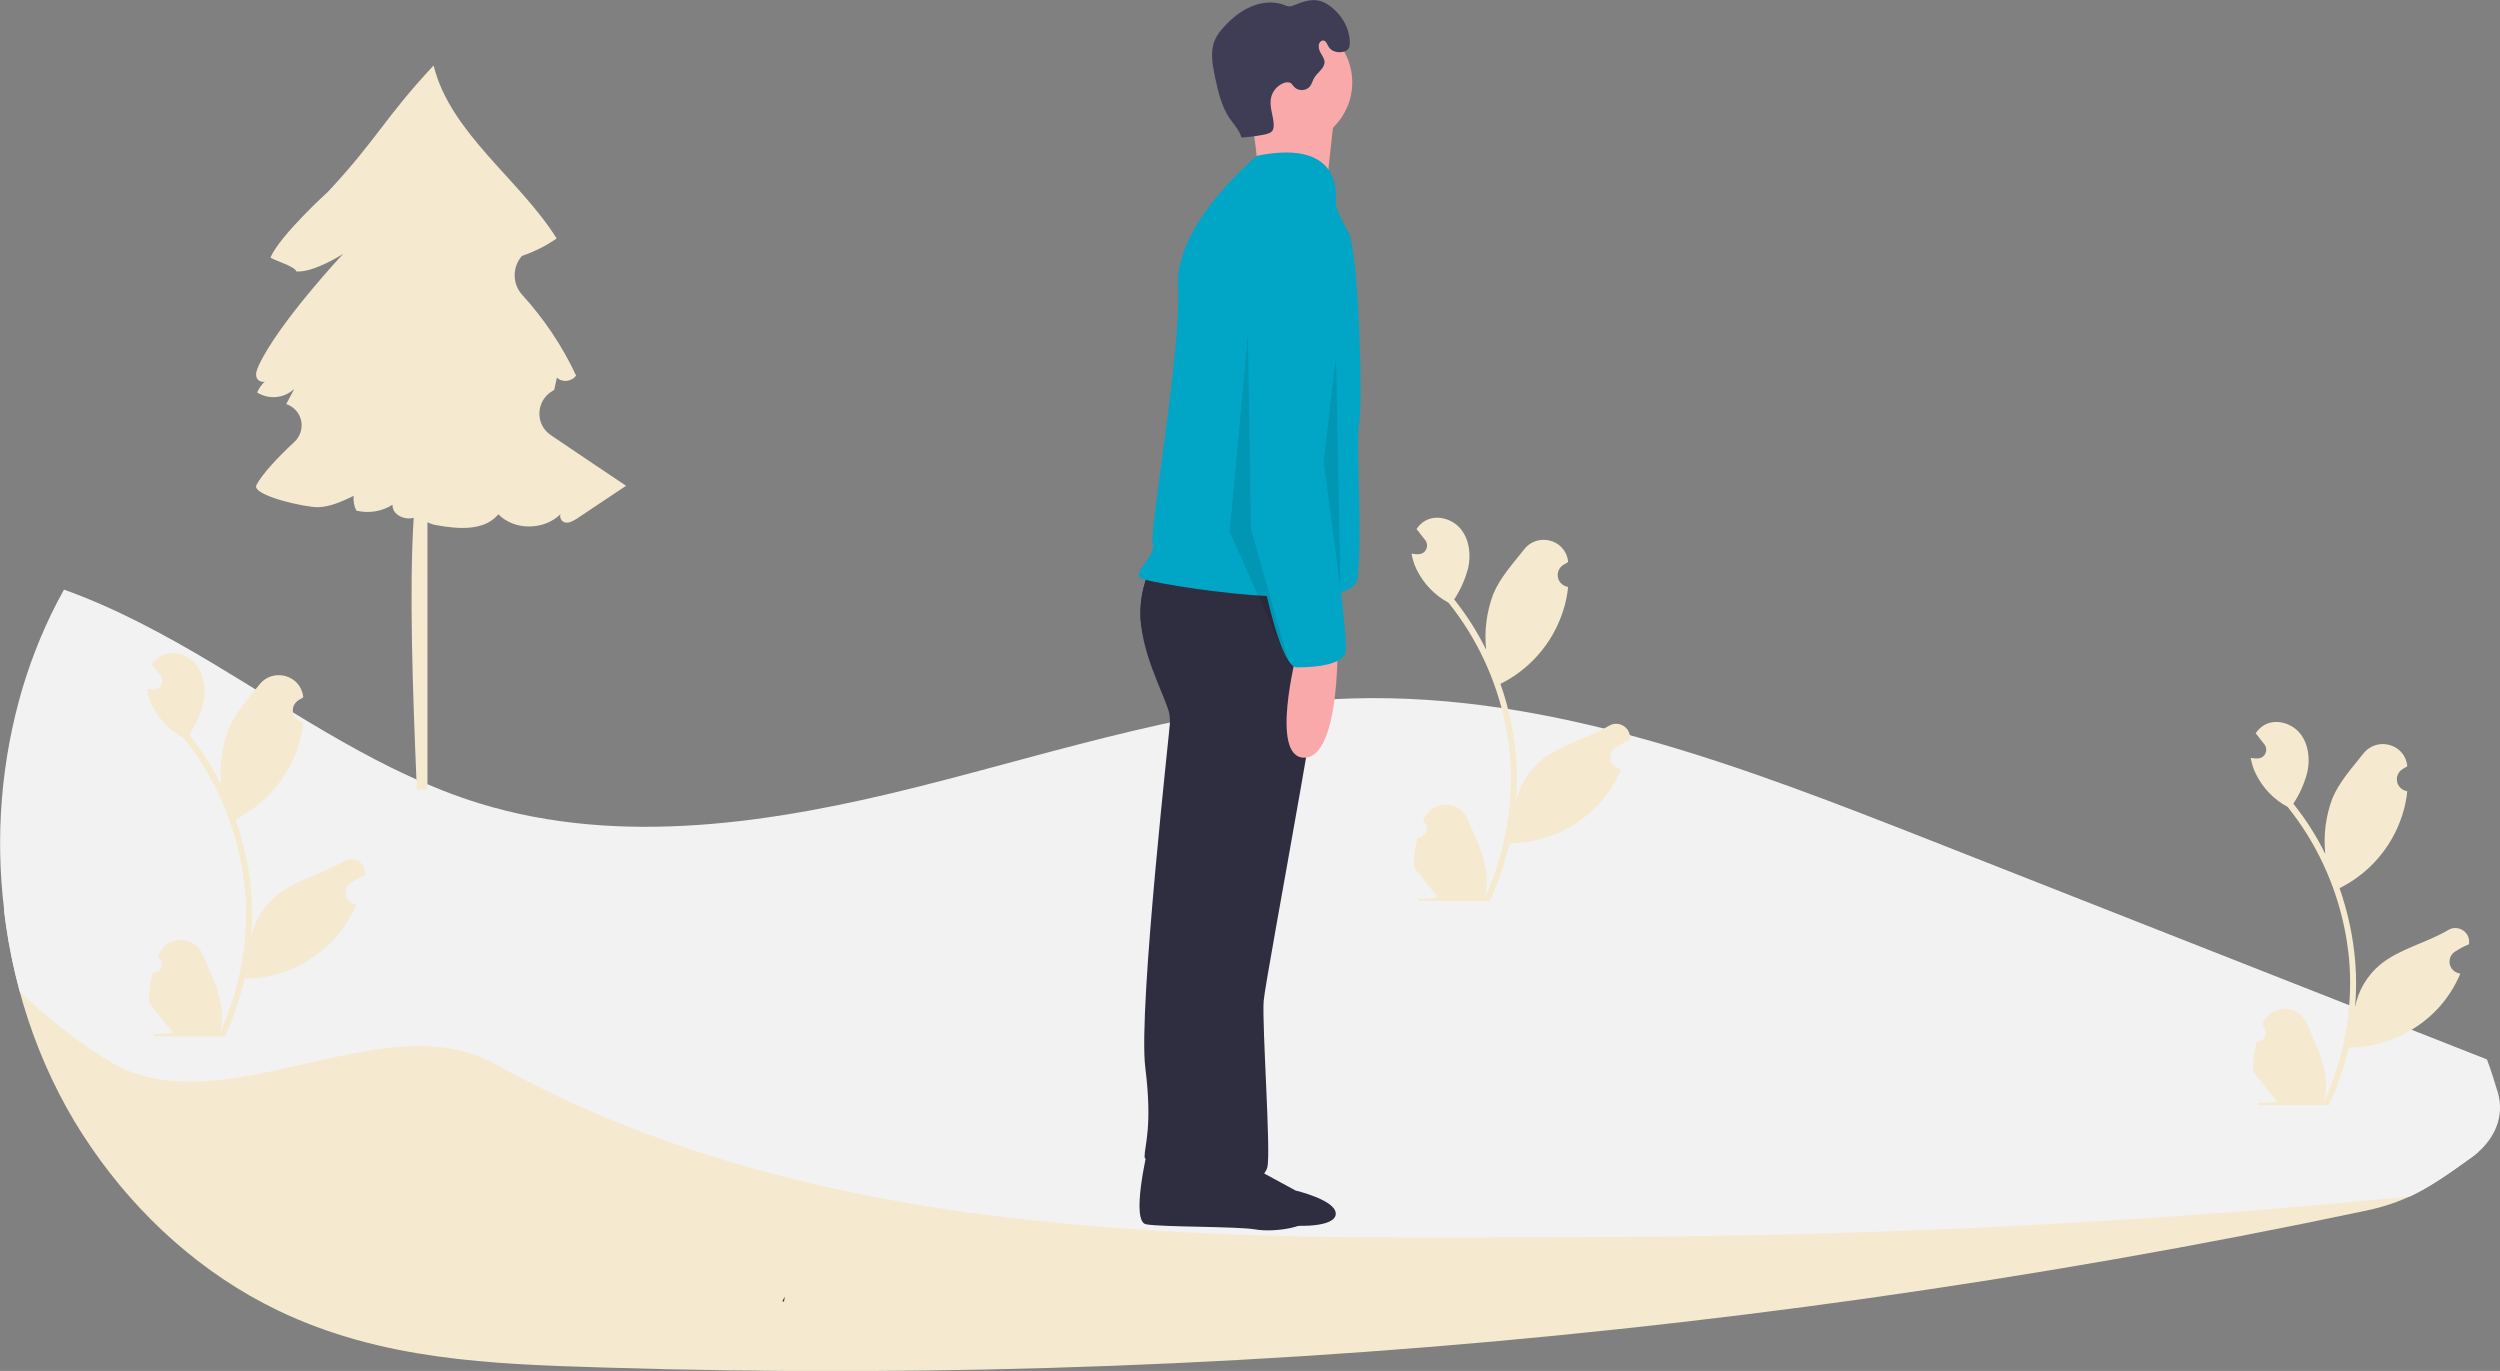 <?xml version="1.0" encoding="utf-8"?>
<!-- Generator: Adobe Illustrator 23.1.0, SVG Export Plug-In . SVG Version: 6.00 Build 0)  -->
<svg version="1.1" id="dream"
	 xmlns="http://www.w3.org/2000/svg" xmlns:xlink="http://www.w3.org/1999/xlink" x="0px" y="0px" viewBox="0 0 1015.9 557.1"
	 style="enable-background:new 0 0 1015.9 557.1;" xml:space="preserve">
<rect x="0" y="0" width="1015.9" height="557.1" fill="#808080" stroke="none"/>
<style type="text/css">
	.st0{fill:#f5ead0;}
	.st1{fill:#F2F2F2;}
	.st2{fill:#2F2E41;}
	.st3{fill:#F9A9A9;}
	.st4{fill:#01A6C7;}
	.st5{opacity:0.1;enable-background:new    ;}
	.st6{fill:#3F3D56;}
</style>
<g>
	<path class="st0" d="M1007,468.2L1007,468.2c-0.8,0.7-1.7,1.4-2.5,2c-14.7,10.5-24.7,17.9-42.8,21.7c-34,7.2-68.1,13.8-102.4,19.8
		c-66.8,11.7-134,21.2-201.5,28.4c-137.1,14.7-275,19.9-412.7,15.6c-45.9-1.4-90.1-3-132.2-23.2c-30.7-14.8-56.6-38.2-75.8-66.2
		c-19.6-28.4-31.4-61.9-35.5-96.4c9.5-4.2,19.6-6.8,30-7.8c35.9-3.4,71.2,9.7,103.8,25s64.7,33.1,100,40.2
		c52.1,10.4,105.8-3.7,155.8-21.8s99.1-40.4,151.7-47.3c70.6-9.2,141.5,10.2,210.1,29.5c73.1,20.5,146.1,40.9,219.2,61.4
		c10.4,2.9,21.3,6,29.4,13.2C1003.6,464,1005.4,466,1007,468.2z"/>
	<path class="st1" d="M1007,468.2L1007,468.2c-0.8,0.7-1.7,1.4-2.5,2c-9.2,6.6-16.6,11.9-25.2,16c-29.8,2.9-59.6,5.5-89.4,7.6
		c-76.8,5.5-153.8,8.4-230.9,8.8c-156.5,0.8-321,5.7-458-70.3c-45.6-25.3-111.6,26.6-156.8-1.2c-13-8-25.1-17.4-36.1-28.1
		c-3-10.9-5.1-21.9-6.4-33.1C-2,339.6,0.5,309,9.1,279.8c4.2-14,9.8-27.5,16.9-40.2c21,7.5,41.1,18.4,60.2,29.8
		c35.1,21,69.3,44.9,108.4,57c57.6,17.8,120,8,178.5-6.7s116.6-34.2,176.9-35.9c80.9-2.2,158.7,27.9,234,57.5
		c75.5,29.7,151,59.5,226.6,89.2c1.7,4.5,3.1,9.1,4.5,13.7C1017.7,453.7,1013.8,462.2,1007,468.2z"/>
	<path class="st0" d="M223.8,176.8c-6.6-4.5-6-14.3,1-18.1c0.1-0.1,0.3-0.2,0.4-0.2c0.4-1.7,0.7-3.4,1.1-5.1
		c2.1,2.2,6.1,1.7,7.8-0.8c-5.6-12-13-23-21.9-32.8c-4-4.4-4.1-11.1-0.2-15.7l0.1-0.1c5-1.7,9.8-4.1,14.1-7.1
		c-14.9-23.9-43.3-42.9-50-70.3c-20.3,21.8-22.6,29.5-42.9,51.3c0,0-19.2,17.4-23.4,26.7c1,1.1,10.1,3.6,10.5,5.7
		c7,0.6,19-7.1,19-7.1s-26.3,28.1-34.3,45.4c-0.7,1.6-1.4,3.3-0.8,4.9c0.5,1.3,2.2,2,3.3,1.5c-1.3,1.3-2.4,2.8-3.1,4.5
		c4.8,3,11,2.4,15.1-1.5c-1.1,2.1-2.2,4.2-3.3,6.2l0,0c4.8,1.6,7.4,6.7,5.8,11.5c-0.5,1.5-1.3,2.8-2.4,3.8
		c-6.9,6.4-13.2,13.2-15.5,17.6c-2.2,4.2,20.2,9.2,25.2,9c5-0.2,9.7-2.4,14.3-4.6c-0.2,2.1,0.2,4.2,1.1,6c5,1.2,10.3,0.4,14.7-2.4
		c-0.2,4.1,5,6.4,8.6,5.3c-1.8,28.6-0.5,68.8,1.3,110.5h4.3V212.2c1.1,0.6,2.4,1,3.6,1.2c8.8,1.6,19.5,2.5,25.2-4.4
		c6.6,6.7,18.7,6.5,25.3-0.1c-0.6,1.1,0.3,3.1,1.8,3.4c1.7,0.4,3.4-0.7,4.9-1.6c6.6-4.4,13.3-8.9,19.9-13.3
		C246.1,191.9,234.5,184,223.8,176.8z"/>
	<path class="st0" d="M62,395.3c2,0.1,3.7-1.5,3.8-3.4c0-1.1-0.4-2.1-1.2-2.8c-0.1-0.4-0.2-0.6-0.2-1c0-0.1,0.1-0.2,0.1-0.2
		c2.1-4.9,7.8-7.2,12.7-5.2c2.3,1,4.2,2.9,5.2,5.2c2.9,7.1,6.7,14.1,7.6,21.6c0.4,3.3,0.2,6.6-0.5,9.9c6.9-15,10.4-31.3,10.5-47.8
		c0-4.1-0.2-8.3-0.7-12.4c-0.4-3.4-0.9-6.7-1.6-10c-3.7-18-11.6-35-23.1-49.3c-5.6-3-10.1-7.7-12.9-13.4c-1-2-1.7-4.2-2.1-6.5
		c0.6,0.1,1.3,0.1,1.9,0.2c0.2,0,0.4,0,0.6,0h0.1c2,0.1,3.6-1.4,3.7-3.4c0-0.9-0.2-1.7-0.8-2.4c-0.3-0.3-0.5-0.7-0.8-1
		c-0.4-0.5-0.8-1-1.2-1.5c0,0-0.1-0.1-0.1-0.2c-0.5-0.6-0.9-1.2-1.4-1.7c0.9-1.3,2-2.5,3.4-3.3c4.7-2.8,11.3-0.9,14.7,3.4
		c3.4,4.3,4.1,10.3,2.9,15.7c-1.2,4.6-3.1,8.9-5.7,12.8c0.3,0.3,0.5,0.6,0.8,1c4.7,6,8.8,12.5,12.2,19.4c-0.8-7.7,0.2-15.4,2.9-22.6
		c2.8-6.7,8-12.4,12.6-18.2c5.5-7,16.8-3.9,17.8,4.9c0,0.1,0,0.2,0,0.3c-0.7,0.4-1.4,0.8-2,1.2c-2.3,1.5-2.9,4.5-1.4,6.8
		c0.8,1.1,2,1.9,3.3,2.1h0.1c-0.2,2.5-0.7,4.9-1.3,7.3c-3.6,13.5-12.6,24.9-25,31.5c-0.4,0.2-0.8,0.4-1.2,0.6
		c1.8,5.2,3.3,10.5,4.4,15.9c1,4.8,1.7,9.6,2,14.4c0.5,6.1,0.4,12.2-0.1,18.3v-0.2c1.3-6.8,4.9-12.9,10.2-17.3
		c7.9-6.5,19-8.9,27.5-14c2.6-1.7,6.1-0.9,7.8,1.7c0.7,1.1,1,2.5,0.8,3.8c0,0.1,0,0.2,0,0.2c-1.3,0.5-2.5,1.1-3.7,1.8
		c-0.7,0.4-1.4,0.8-2,1.2c-2.3,1.5-2.9,4.5-1.4,6.8c0.8,1.1,2,1.9,3.3,2.1h0.1c0.1,0,0.1,0,0.2,0c-2.2,5.2-5.2,9.9-9,14.1
		c-9.4,10.1-22.6,15.9-36.4,16l0,0c-1.9,8.1-4.5,15.9-8,23.4H62.7c-0.1-0.3-0.2-0.6-0.3-1c2.7,0.2,5.3,0,7.9-0.5
		c-2.1-2.6-4.3-5.2-6.4-7.9c0,0-0.1-0.1-0.1-0.2c-1.1-1.3-2.2-2.7-3.2-4l0,0C60.5,403.4,61,399.3,62,395.3L62,395.3z"/>
	<path class="st0" d="M917,423.3c2,0.1,3.7-1.5,3.8-3.4c0-1.1-0.4-2.1-1.2-2.8c-0.1-0.4-0.2-0.6-0.2-1c0-0.1,0.1-0.2,0.1-0.2
		c2.1-4.9,7.8-7.2,12.7-5.2c2.3,1,4.2,2.9,5.2,5.2c2.9,7.1,6.7,14.1,7.6,21.6c0.4,3.3,0.2,6.6-0.5,9.9c6.9-15,10.4-31.3,10.5-47.8
		c0-4.1-0.2-8.3-0.7-12.4c-0.4-3.4-0.9-6.7-1.6-10c-3.7-18-11.6-35-23.1-49.3c-5.6-3-10.1-7.7-12.9-13.4c-1-2-1.7-4.2-2.1-6.5
		c0.6,0.1,1.3,0.1,1.9,0.2c0.2,0,0.4,0,0.6,0h0.1c2,0.1,3.6-1.4,3.7-3.4c0-0.9-0.2-1.7-0.8-2.4c-0.3-0.3-0.5-0.7-0.8-1
		c-0.4-0.5-0.8-1-1.2-1.5c0,0-0.1-0.1-0.1-0.2c-0.5-0.6-0.9-1.2-1.4-1.7c0.9-1.3,2-2.5,3.4-3.3c4.7-2.8,11.3-0.9,14.7,3.4
		s4.1,10.3,2.9,15.7c-1.2,4.6-3.1,8.9-5.7,12.8c0.3,0.3,0.5,0.6,0.8,1c4.7,6,8.8,12.5,12.2,19.4c-0.8-7.7,0.2-15.4,2.9-22.6
		c2.8-6.7,8-12.4,12.6-18.2c5.5-7,16.8-3.9,17.8,4.9c0,0.1,0,0.2,0,0.3c-0.7,0.4-1.4,0.8-2,1.2c-2.3,1.5-2.9,4.5-1.4,6.8
		c0.8,1.1,2,1.9,3.3,2.1h0.1c-0.2,2.5-0.7,4.9-1.3,7.3c-3.6,13.5-12.6,24.9-25,31.5c-0.4,0.2-0.8,0.4-1.2,0.6
		c3.4,9.8,5.6,20,6.4,30.3c0.5,6.1,0.4,12.2-0.1,18.3v-0.2c1.3-6.8,4.9-12.9,10.2-17.3c7.9-6.5,19-8.9,27.5-14
		c2.6-1.7,6.1-0.9,7.8,1.7c0.7,1.1,1,2.5,0.8,3.8c0,0.1,0,0.2,0,0.2c-1.3,0.5-2.5,1.1-3.7,1.8c-0.7,0.4-1.4,0.8-2,1.2
		c-2.3,1.5-2.9,4.5-1.4,6.8c0.8,1.1,2,1.9,3.3,2.1h0.1c0.1,0,0.1,0,0.2,0c-2.2,5.2-5.2,9.9-9,14.1c-9.4,10.1-22.6,15.9-36.4,16l0,0
		c-1.9,8.1-4.5,15.9-8,23.4h-28.7c-0.1-0.3-0.2-0.6-0.3-1c2.7,0.2,5.3,0,7.9-0.5c-2.1-2.6-4.3-5.2-6.4-7.9c0,0-0.1-0.1-0.1-0.2
		c-1.1-1.3-2.2-2.7-3.2-4l0,0C915.5,431.4,916,427.3,917,423.3L917,423.3z"/>
	<path class="st0" d="M576,340.3c2,0.1,3.7-1.5,3.8-3.4c0-1.1-0.4-2.1-1.2-2.8c-0.1-0.4-0.2-0.6-0.2-1c0-0.1,0.1-0.2,0.1-0.2
		c2.1-4.9,7.8-7.2,12.7-5.2c2.3,1,4.2,2.9,5.2,5.2c2.9,7.1,6.7,14.1,7.6,21.6c0.4,3.3,0.2,6.6-0.5,9.9c6.9-15,10.4-31.3,10.5-47.8
		c0-4.1-0.2-8.3-0.7-12.4c-0.4-3.4-0.9-6.7-1.6-10c-3.7-18-11.6-35-23.1-49.3c-5.6-3-10.1-7.7-12.9-13.4c-1-2-1.7-4.2-2.1-6.5
		c0.6,0.1,1.3,0.1,1.9,0.2c0.2,0,0.4,0,0.6,0h0.1c2,0.1,3.6-1.4,3.7-3.4c0-0.9-0.2-1.7-0.8-2.4c-0.3-0.3-0.5-0.7-0.8-1
		c-0.4-0.5-0.8-1-1.2-1.5c0,0-0.1-0.1-0.1-0.2c-0.5-0.6-0.9-1.2-1.4-1.7c0.9-1.3,2-2.5,3.4-3.3c4.7-2.8,11.3-0.9,14.7,3.4
		c3.4,4.3,4.1,10.3,2.9,15.7c-1.2,4.6-3.1,8.9-5.7,12.8c0.3,0.3,0.5,0.6,0.8,1c4.7,6,8.8,12.5,12.2,19.4c-0.8-7.7,0.2-15.4,2.9-22.6
		c2.8-6.7,8-12.4,12.6-18.2c5.5-7,16.8-3.9,17.8,4.9c0,0.1,0,0.2,0,0.3c-0.7,0.4-1.4,0.8-2,1.2c-2.3,1.5-2.9,4.5-1.4,6.8
		c0.8,1.1,2,1.9,3.3,2.1h0.1c-0.2,2.5-0.7,4.9-1.3,7.3c-3.6,13.5-12.6,24.9-25,31.5c-0.4,0.2-0.8,0.4-1.2,0.6
		c3.5,9.8,5.6,20,6.4,30.3c0.5,6.1,0.4,12.2-0.1,18.3v-0.2c1.3-6.8,4.9-12.9,10.2-17.3c7.9-6.5,19-8.9,27.5-14
		c2.6-1.7,6.1-0.9,7.8,1.7c0.7,1.1,1,2.5,0.8,3.8c0,0.1,0,0.2,0,0.2c-1.3,0.5-2.5,1.1-3.7,1.8c-0.7,0.4-1.4,0.8-2,1.2
		c-2.3,1.5-2.9,4.5-1.4,6.8c0.8,1.1,2,1.9,3.3,2.1h0.1c0.1,0,0.1,0,0.2,0c-2.2,5.2-5.2,9.9-9,14.1c-9.4,10.1-22.6,15.9-36.4,16l0,0
		c-1.9,8.1-4.5,15.9-8,23.4h-28.7c-0.1-0.3-0.2-0.6-0.3-1c2.7,0.2,5.3,0,7.9-0.5c-2.1-2.6-4.3-5.2-6.4-7.9c0,0-0.1-0.1-0.1-0.2
		c-1.1-1.3-2.2-2.7-3.2-4l0,0C574.5,348.4,575,344.3,576,340.3L576,340.3z"/>
	<polygon class="st2" points="318.9,526.9 317.9,528.8 318.6,528.9 	"/>
</g>
<g>
	<path class="st2" d="M477.3,211.3c-1.5,9-8.4,16-11.6,24.5c-2.9,7.6-2.8,16.1-1,24.1c1.7,8,4.9,15.5,8,23.1c1.2,3,1.7,4.3,2,5.3
		c0,0,0.2,0.7,0.4,1.4c0.6,2.5,0.4,10.8-1.2,21.9c18.2,0,36.4,0.1,54.5,0.1c0.4-4.2,0.9-7.5,1.4-9.9c0.9-4.9,1.5-6,1.7-9.6
		c0.1-2.3,0-4.5,0.4-6.8s1.4-4.4,2-6.7c0.9-3.6,0.5-7.4,0.8-11.1c0.5-6.3,2.9-12.4,2.5-18.7c-0.2-2.8-0.9-5.8,0.2-8.4
		c0.5-1.1,1.2-2,1.8-3c1.4-2.4,1.9-5.2,1.5-7.9c-0.1-1.2-0.6-2.4-1.4-3.4c-0.7-0.7-1.4-1.2-2.3-1.7c-9.6-5.1-21-5.3-31.3-8.6
		c-6.8-2.1-13.6-5.7-20.6-4.6C482.4,211.8,479.9,210.9,477.3,211.3z"/>
	<path class="st2" d="M466.3,467.4c0,0-6.9,28.9-0.6,30.1s37,0.8,44.5,2.1c7.5,1.3,23.2-0.8,23.2-6.5c0-5.6-16.3-9.4-16.3-9.4
		s-23.2-12.5-23.8-13.2C492.7,469.9,466.3,467.4,466.3,467.4z"/>
	<path class="st2" d="M473.7,261.4c0,0,2.2,25.5,2.2,27.7s-13.5,120.7-10.5,144.7s-0.3,31.7-0.3,36.2s24.3,2.8,24.3,2.8l26.2-165.7
		l-13.5-49.5L473.7,261.4z"/>
	<path class="st2" d="M475.1,473.8c0,0-6.3,22.6,0,23.8c6.3,1.3,37-1.4,44.5-0.2c7.5,1.3,23.2,1.4,23.2-4.2s-16.3-9.4-16.3-9.4
		s-23.2-12.5-23.8-13.2C502.1,470,475.1,473.8,475.1,473.8z"/>
	<g>
		<path class="st2" d="M467,231.4c0,0-9,21.7,1.5,33c10.5,11.2,22.5,33.7,22.5,35.2s-21,150.7-18,160.5c3,9.7,2.2,15.7,1.5,17.2
			S482,487,491,487s22.5-6.7,24-12.7s-2.2-57.7-1.5-67.5c0.7-9.7,30.7-165.7,27-169.5C536.7,233.7,467,231.4,467,231.4z"/>
	</g>
	<path class="st3" d="M508.2,46.2c0,0,5.2,27.7,1.5,30.7c-3.7,3,28.5,7.5,28.5,7.5s3.7-36.7,4.5-40.5
		C543.5,40.2,508.2,46.2,508.2,46.2z"/>
	<circle class="st3" cx="524" cy="33.5" r="25.5"/>
	<path class="st4" d="M542.7,82.2c0,0,4.8-26.4-31.9-18.9c0,0-33.5,27.5-32.1,53c1.5,25.5-11.8,99.4-10.3,104.6s-9,12-4.5,14.2
		s85.5,15.7,87.7,0s-0.7-55.5,0.7-63c1.5-7.5,0-70.5-4.5-78S542.7,82.2,542.7,82.2z"/>
	<path class="st3" d="M527,265.2c0,0-11.2,42.7,3,42.7s13.5-44.2,13.5-44.2L527,265.2z"/>
	<path class="st4" d="M536,89.7c0,0-25.5-1.5-27.7,36s-1.5,72.7-1.5,73.5s10.5,72,20.2,72s17.2-1.5,19.5-5.2c2.2-3.7-6-57.7-6-57.7
		s-3.7-57,2.2-75S549.5,92,536,89.7z"/>
	<polyline class="st5" points="507.1,136 499.7,216.1 524.4,271.6 508.3,214.9 507.1,134.8 	"/>
	<polygon class="st5" points="542.9,144.6 544.7,239.1 537.9,187.8 	"/>
	<path class="st6" d="M537.1,28c-1,1.3-2.3,2.3-3.1,3.7c-0.6,1.1-0.9,2.4-1.7,3.4c-1.6,2-5,2-6.6,0c-0.3-0.4-0.6-0.8-1-1.2
		c-0.9-0.7-2.2-0.5-3.2-0.1c-2.7,1.1-4.7,3.6-5.1,6.5c-0.5,3.5,1.1,6.9,1.2,10.5c0,0.6-0.1,1.3-0.3,1.9c-0.6,1.3-2.2,1.7-3.6,2
		c-3,0.6-6.1,1-9.2,1.2c-0.9-3.1-3.3-5.5-5.1-8.2c-3.1-4.8-4.4-10.5-5.6-16.1c-1.1-5.2-2.2-10.8,0-15.6c0.9-2,2.3-3.7,3.8-5.3
		c3.1-3.4,6.8-6.4,11-8.1c4.3-1.8,9.2-2.2,13.5-0.5c0.5,0.3,1.1,0.4,1.7,0.5c0.7,0,1.5-0.2,2.1-0.5c3.4-1.4,7.1-2.7,10.6-1.7
		c1.3,0.4,2.5,1,3.6,1.8c5,3.5,8.5,9.3,8.4,15.4c0,0.7-0.1,1.4-0.4,2c-0.5,0.9-1.5,1.3-2.5,1.5c-2.1,0.4-4.6-0.2-5.7-2.1
		c-0.6-0.9-0.9-2.2-1.9-2.5s-2,0.8-2.1,1.8C535.5,22.4,540.4,23.8,537.1,28z"/>
</g>
</svg>

